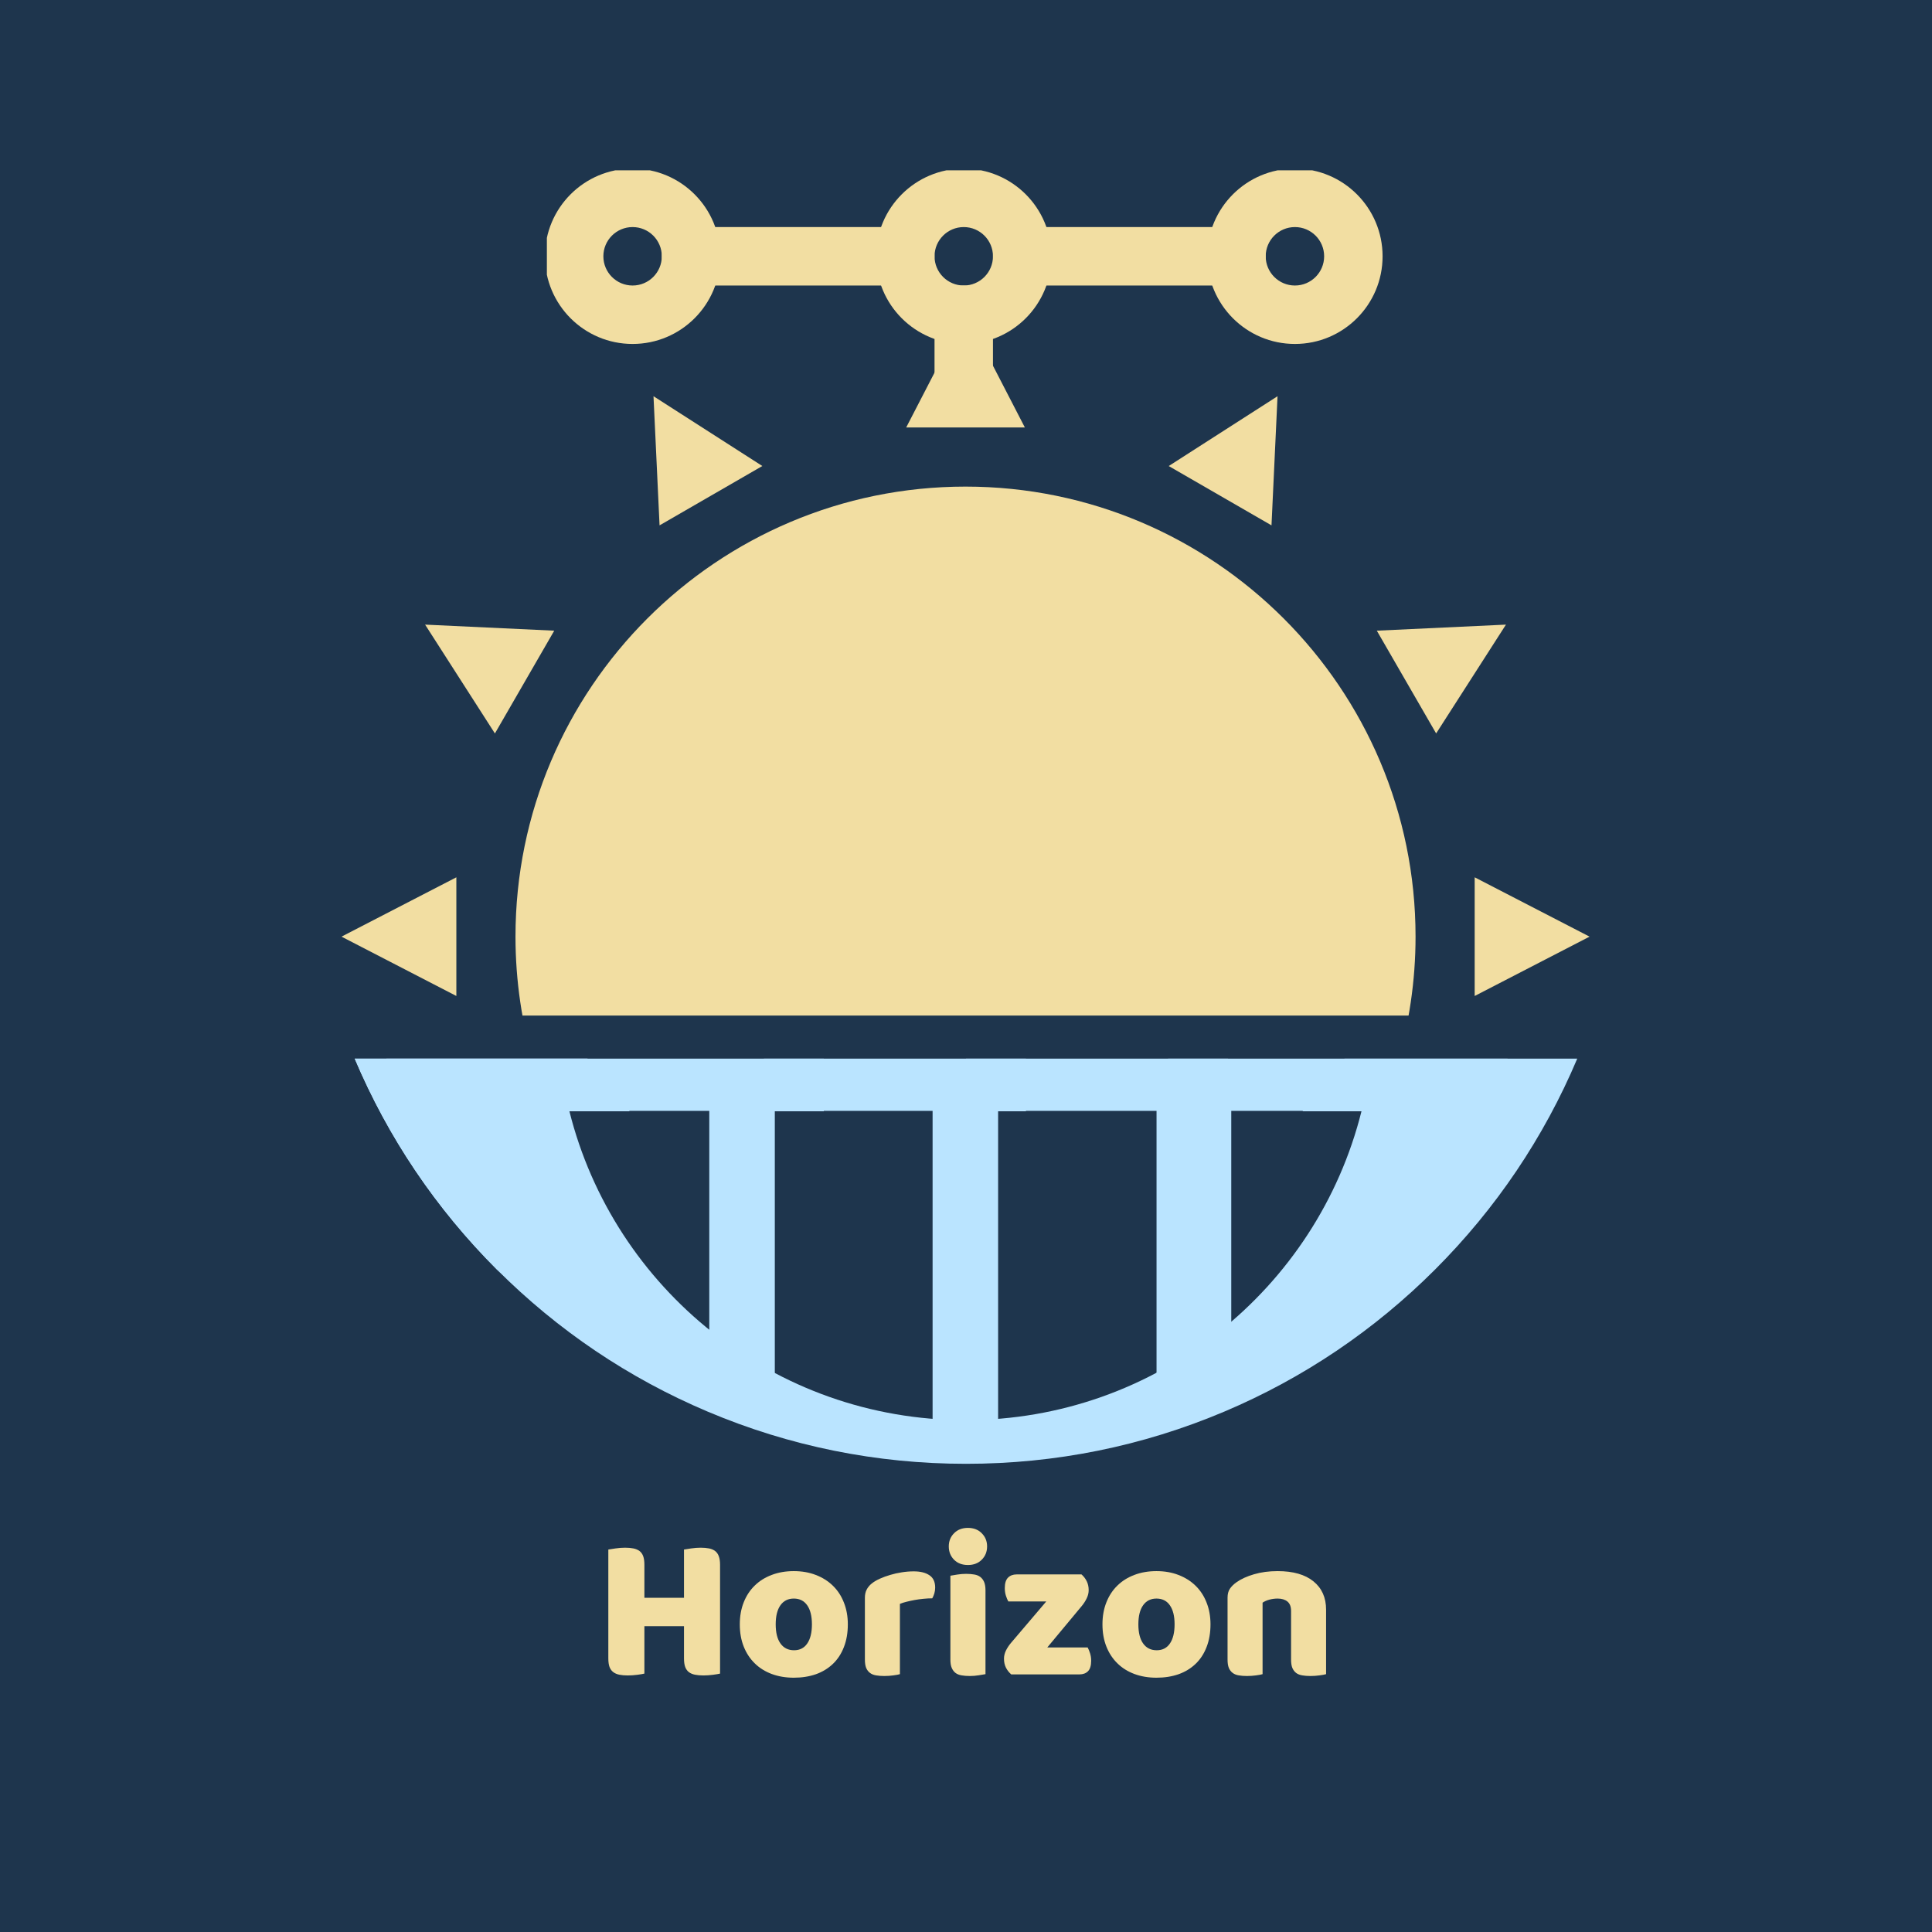 <svg xmlns="http://www.w3.org/2000/svg" xmlns:xlink="http://www.w3.org/1999/xlink" width="500" zoomAndPan="magnify" viewBox="0 0 375 375" height="500" preserveAspectRatio="xMidYMid meet" version="1.2"><defs><clipPath id="c78120b431"><path d="M 170 33.062 L 205 33.062 L 205 67 L 170 67 Z M 170 33.062 "/></clipPath><clipPath id="c670cb311b"><path d="M 106.148 33.062 L 140 33.062 L 140 67 L 106.148 67 Z M 106.148 33.062 "/></clipPath><clipPath id="390a3f5a00"><path d="M 234 33.062 L 268.898 33.062 L 268.898 67 L 234 67 Z M 234 33.062 "/></clipPath><clipPath id="5870ef90fd"><path d="M 181 55 L 193 55 L 193 73.562 L 181 73.562 Z M 181 55 "/></clipPath><clipPath id="57abf614d8"><path d="M 68.848 205.48 L 306.145 205.48 L 306.145 284.125 L 68.848 284.125 Z M 68.848 205.48 "/></clipPath><clipPath id="5a4b4df31c"><path d="M 68.781 205.48 L 227 205.48 L 227 269 L 68.781 269 Z M 68.781 205.48 "/></clipPath><clipPath id="73a2e9f1b7"><path d="M 100 94 L 275 94 L 275 197.117 L 100 197.117 Z M 100 94 "/></clipPath><clipPath id="12e3d35cda"><path d="M 66.281 170 L 89 170 L 89 194 L 66.281 194 Z M 66.281 170 "/></clipPath><clipPath id="6437f28230"><path d="M 175 60.617 L 199 60.617 L 199 83 L 175 83 Z M 175 60.617 "/></clipPath><clipPath id="76b003b952"><path d="M 286 170 L 308.531 170 L 308.531 194 L 286 194 Z M 286 170 "/></clipPath><clipPath id="3ab0dcc98d"><path d="M 75 205.48 L 292.617 205.48 L 292.617 215.617 L 75 215.617 Z M 75 205.48 "/></clipPath><clipPath id="883da0319f"><path d="M 110.523 215.652 L 264.273 215.652 L 264.273 275.617 L 110.523 275.617 Z M 110.523 215.652 "/></clipPath><clipPath id="5eceef5eb1"><path d="M 181.016 213.926 L 193.734 213.926 L 193.734 277.352 L 181.016 277.352 Z M 181.016 213.926 "/></clipPath><clipPath id="80cbaeae9d"><path d="M 224.484 213.926 L 238.988 213.926 L 238.988 269.328 L 224.484 269.328 Z M 224.484 213.926 "/></clipPath><clipPath id="bb35c40c38"><path d="M 137.672 210.547 L 150.391 210.547 L 150.391 273.977 L 137.672 273.977 Z M 137.672 210.547 "/></clipPath></defs><g id="4ac1a7f1f5"><rect x="0" width="375" y="0" height="375" style="fill:#ffffff;fill-opacity:1;stroke:none;"/><rect x="0" width="375" y="0" height="375" style="fill:#1e354d;fill-opacity:1;stroke:none;"/><g clip-rule="nonzero" clip-path="url(#c78120b431)"><path style=" stroke:none;fill-rule:evenodd;fill:#f2dea2;fill-opacity:1;" d="M 187.062 44.074 C 183.934 44.074 181.391 46.613 181.391 49.746 C 181.391 52.879 183.934 55.418 187.062 55.418 C 190.195 55.418 192.734 52.879 192.734 49.746 C 192.734 46.613 190.195 44.074 187.062 44.074 Z M 170.047 49.746 C 170.047 40.348 177.668 32.73 187.062 32.73 C 196.461 32.73 204.078 40.348 204.078 49.746 C 204.078 59.145 196.461 66.762 187.062 66.762 C 177.668 66.762 170.047 59.145 170.047 49.746 Z M 170.047 49.746 "/></g><g clip-rule="nonzero" clip-path="url(#c670cb311b)"><path style=" stroke:none;fill-rule:evenodd;fill:#f2dea2;fill-opacity:1;" d="M 122.785 44.074 C 119.652 44.074 117.113 46.613 117.113 49.746 C 117.113 52.879 119.652 55.418 122.785 55.418 C 125.918 55.418 128.457 52.879 128.457 49.746 C 128.457 46.613 125.918 44.074 122.785 44.074 Z M 105.77 49.746 C 105.77 40.348 113.387 32.73 122.785 32.73 C 132.18 32.73 139.801 40.348 139.801 49.746 C 139.801 59.145 132.18 66.762 122.785 66.762 C 113.387 66.762 105.77 59.145 105.77 49.746 Z M 105.77 49.746 "/></g><g clip-rule="nonzero" clip-path="url(#390a3f5a00)"><path style=" stroke:none;fill-rule:evenodd;fill:#f2dea2;fill-opacity:1;" d="M 251.344 44.074 C 248.211 44.074 245.672 46.613 245.672 49.746 C 245.672 52.879 248.211 55.418 251.344 55.418 C 254.477 55.418 257.016 52.879 257.016 49.746 C 257.016 46.613 254.477 44.074 251.344 44.074 Z M 234.328 49.746 C 234.328 40.348 241.949 32.73 251.344 32.73 C 260.742 32.73 268.359 40.348 268.359 49.746 C 268.359 59.145 260.742 66.762 251.344 66.762 C 241.949 66.762 234.328 59.145 234.328 49.746 Z M 234.328 49.746 "/></g><g clip-rule="nonzero" clip-path="url(#5870ef90fd)"><path style=" stroke:none;fill-rule:evenodd;fill:#f2dea2;fill-opacity:1;" d="M 187.062 55.418 C 190.195 55.418 192.734 57.957 192.734 61.09 L 192.734 79.996 C 192.734 83.129 190.195 85.668 187.062 85.668 C 183.934 85.668 181.391 83.129 181.391 79.996 L 181.391 61.09 C 181.391 57.957 183.934 55.418 187.062 55.418 Z M 187.062 55.418 "/></g><path style=" stroke:none;fill-rule:evenodd;fill:#f2dea2;fill-opacity:1;" d="M 192.734 49.746 C 192.734 46.613 195.273 44.074 198.406 44.074 L 240 44.074 C 243.133 44.074 245.672 46.613 245.672 49.746 C 245.672 52.879 243.133 55.418 240 55.418 L 198.406 55.418 C 195.273 55.418 192.734 52.879 192.734 49.746 Z M 192.734 49.746 "/><path style=" stroke:none;fill-rule:evenodd;fill:#f2dea2;fill-opacity:1;" d="M 128.457 49.746 C 128.457 46.613 130.996 44.074 134.129 44.074 L 175.719 44.074 C 178.852 44.074 181.391 46.613 181.391 49.746 C 181.391 52.879 178.852 55.418 175.719 55.418 L 134.129 55.418 C 130.996 55.418 128.457 52.879 128.457 49.746 Z M 128.457 49.746 "/><g clip-rule="nonzero" clip-path="url(#57abf614d8)"><path style=" stroke:none;fill-rule:nonzero;fill:#bae4ff;fill-opacity:1;" d="M 278.555 246.406 C 266.734 258.227 252.965 267.508 237.629 273.996 C 221.738 280.715 204.871 284.125 187.496 284.125 C 170.121 284.125 153.254 280.715 137.363 273.996 C 122.027 267.508 108.258 258.227 96.438 246.406 C 84.617 234.586 75.336 220.816 68.848 205.48 L 114.027 205.48 C 130.066 228.914 157.016 244.324 187.496 244.324 C 201.57 244.324 214.887 241.035 226.73 235.195 L 226.73 205.48 L 238.363 205.48 L 238.363 228.309 C 247.203 222.125 254.875 214.383 260.969 205.48 L 306.145 205.48 C 299.66 220.816 290.375 234.586 278.555 246.406 "/></g><g clip-rule="nonzero" clip-path="url(#5a4b4df31c)"><path style=" stroke:none;fill-rule:nonzero;fill:#bae4ff;fill-opacity:1;" d="M 226.73 247.043 C 212.832 257.281 194.129 265.891 169.613 267.805 C 149.039 269.41 115.699 263.926 96.438 246.406 C 84.617 234.586 75.336 220.816 68.848 205.48 L 114.027 205.48 C 122.66 218.094 134.457 228.383 148.266 235.195 L 148.266 205.48 L 159.902 205.48 L 159.902 239.941 C 168.594 242.785 177.867 244.324 187.496 244.324 L 187.496 205.48 L 199.133 205.48 L 199.133 243.562 C 208.918 242.281 218.207 239.398 226.73 235.195 L 226.73 247.043 "/></g><g clip-rule="nonzero" clip-path="url(#73a2e9f1b7)"><path style=" stroke:none;fill-rule:evenodd;fill:#f2dea2;fill-opacity:1;" d="M 271.051 206.992 L 103.766 206.992 C 101.305 198.82 100.055 190.336 100.055 181.801 C 100.055 133.59 139.195 94.449 187.406 94.449 C 235.617 94.449 274.758 133.59 274.758 181.801 C 274.758 190.336 273.508 198.82 271.051 206.992 Z M 271.051 206.992 "/></g><g clip-rule="nonzero" clip-path="url(#12e3d35cda)"><path style=" stroke:none;fill-rule:evenodd;fill:#f2dea2;fill-opacity:1;" d="M 66.285 181.801 L 88.578 170.285 L 88.578 193.32 Z M 66.285 181.801 "/></g><path style=" stroke:none;fill-rule:evenodd;fill:#f2dea2;fill-opacity:1;" d="M 82.512 121.238 L 107.578 122.414 L 96.062 142.363 Z M 82.512 121.238 "/><path style=" stroke:none;fill-rule:evenodd;fill:#f2dea2;fill-opacity:1;" d="M 126.844 76.906 L 147.969 90.453 L 128.02 101.973 Z M 126.844 76.906 "/><g clip-rule="nonzero" clip-path="url(#6437f28230)"><path style=" stroke:none;fill-rule:evenodd;fill:#f2dea2;fill-opacity:1;" d="M 187.41 60.68 L 198.926 82.973 L 175.891 82.973 Z M 187.41 60.68 "/></g><path style=" stroke:none;fill-rule:evenodd;fill:#f2dea2;fill-opacity:1;" d="M 247.969 76.906 L 246.797 101.973 L 226.848 90.457 Z M 247.969 76.906 "/><path style=" stroke:none;fill-rule:evenodd;fill:#f2dea2;fill-opacity:1;" d="M 292.305 121.238 L 278.754 142.359 L 267.238 122.414 Z M 292.305 121.238 "/><g clip-rule="nonzero" clip-path="url(#76b003b952)"><path style=" stroke:none;fill-rule:evenodd;fill:#f2dea2;fill-opacity:1;" d="M 308.531 181.801 L 286.234 193.32 L 286.234 170.285 Z M 308.531 181.801 "/></g><g clip-rule="nonzero" clip-path="url(#3ab0dcc98d)"><path style=" stroke:none;fill-rule:nonzero;fill:#bae4ff;fill-opacity:1;" d="M 75 205.48 L 292.637 205.48 L 292.637 215.617 L 75 215.617 Z M 75 205.48 "/></g><g clip-rule="nonzero" clip-path="url(#883da0319f)"><path style=" stroke:none;fill-rule:nonzero;fill:#1e354d;fill-opacity:1;" d="M 187.395 275.648 C 150.285 275.648 119.137 250.137 110.523 215.699 L 264.262 215.699 C 255.648 250.137 224.5 275.648 187.395 275.648 Z M 187.395 275.648 "/></g><g clip-rule="nonzero" clip-path="url(#5eceef5eb1)"><path style=" stroke:none;fill-rule:nonzero;fill:#bae4ff;fill-opacity:1;" d="M 181.016 213.926 L 193.734 213.926 L 193.734 277.367 L 181.016 277.367 Z M 181.016 213.926 "/></g><g clip-rule="nonzero" clip-path="url(#80cbaeae9d)"><path style=" stroke:none;fill-rule:nonzero;fill:#bae4ff;fill-opacity:1;" d="M 224.484 213.926 L 238.988 213.926 L 238.988 269.336 L 224.484 269.336 Z M 224.484 213.926 "/></g><g clip-rule="nonzero" clip-path="url(#bb35c40c38)"><path style=" stroke:none;fill-rule:nonzero;fill:#bae4ff;fill-opacity:1;" d="M 137.672 210.547 L 150.391 210.547 L 150.391 273.988 L 137.672 273.988 Z M 137.672 210.547 "/></g><g style="fill:#f2dea2;fill-opacity:1;"><g transform="translate(115.482, 325)"><path style="stroke:none" d="M 24.281 -0.156 C 23.988 -0.082 23.523 -0.004 22.891 0.078 C 22.266 0.16 21.648 0.203 21.047 0.203 C 20.43 0.203 19.891 0.156 19.422 0.062 C 18.953 -0.031 18.555 -0.195 18.234 -0.438 C 17.922 -0.676 17.68 -1.008 17.516 -1.438 C 17.359 -1.863 17.281 -2.426 17.281 -3.125 L 17.281 -9.359 L 9.594 -9.359 L 9.594 -0.156 C 9.301 -0.082 8.844 -0.004 8.219 0.078 C 7.594 0.16 6.973 0.203 6.359 0.203 C 5.742 0.203 5.203 0.156 4.734 0.062 C 4.273 -0.031 3.883 -0.195 3.562 -0.438 C 3.238 -0.676 2.992 -1.008 2.828 -1.438 C 2.672 -1.863 2.594 -2.426 2.594 -3.125 L 2.594 -24.234 C 2.895 -24.285 3.363 -24.359 4 -24.453 C 4.633 -24.547 5.25 -24.594 5.844 -24.594 C 6.457 -24.594 6.992 -24.547 7.453 -24.453 C 7.922 -24.359 8.316 -24.191 8.641 -23.953 C 8.961 -23.711 9.203 -23.379 9.359 -22.953 C 9.516 -22.523 9.594 -21.969 9.594 -21.281 L 9.594 -14.875 L 17.281 -14.875 L 17.281 -24.234 C 17.57 -24.285 18.035 -24.359 18.672 -24.453 C 19.316 -24.547 19.93 -24.594 20.516 -24.594 C 21.129 -24.594 21.672 -24.547 22.141 -24.453 C 22.609 -24.359 23 -24.191 23.312 -23.953 C 23.633 -23.711 23.875 -23.379 24.031 -22.953 C 24.195 -22.523 24.281 -21.969 24.281 -21.281 Z M 24.281 -0.156 "/></g></g><g style="fill:#f2dea2;fill-opacity:1;"><g transform="translate(142.36, 325)"><path style="stroke:none" d="M 22.203 -9.719 C 22.203 -8.062 21.945 -6.586 21.438 -5.297 C 20.938 -4.004 20.223 -2.914 19.297 -2.031 C 18.379 -1.156 17.281 -0.488 16 -0.031 C 14.719 0.414 13.289 0.641 11.719 0.641 C 10.145 0.641 8.719 0.398 7.438 -0.078 C 6.156 -0.555 5.055 -1.242 4.141 -2.141 C 3.223 -3.035 2.508 -4.117 2 -5.391 C 1.488 -6.672 1.234 -8.113 1.234 -9.719 C 1.234 -11.289 1.488 -12.719 2 -14 C 2.508 -15.281 3.223 -16.363 4.141 -17.25 C 5.055 -18.145 6.156 -18.832 7.438 -19.312 C 8.719 -19.801 10.145 -20.047 11.719 -20.047 C 13.289 -20.047 14.719 -19.797 16 -19.297 C 17.281 -18.805 18.379 -18.113 19.297 -17.219 C 20.223 -16.32 20.938 -15.234 21.438 -13.953 C 21.945 -12.68 22.203 -11.27 22.203 -9.719 Z M 8.203 -9.719 C 8.203 -8.094 8.516 -6.848 9.141 -5.984 C 9.766 -5.117 10.641 -4.688 11.766 -4.688 C 12.879 -4.688 13.734 -5.125 14.328 -6 C 14.93 -6.875 15.234 -8.113 15.234 -9.719 C 15.234 -11.32 14.926 -12.555 14.312 -13.422 C 13.707 -14.285 12.844 -14.719 11.719 -14.719 C 10.602 -14.719 9.738 -14.285 9.125 -13.422 C 8.508 -12.555 8.203 -11.32 8.203 -9.719 Z M 8.203 -9.719 "/></g></g><g style="fill:#f2dea2;fill-opacity:1;"><g transform="translate(165.797, 325)"><path style="stroke:none" d="M 8.875 -0.047 C 8.613 0.035 8.195 0.113 7.625 0.188 C 7.051 0.27 6.457 0.312 5.844 0.312 C 5.25 0.312 4.719 0.27 4.25 0.188 C 3.789 0.113 3.398 -0.039 3.078 -0.281 C 2.754 -0.52 2.504 -0.844 2.328 -1.25 C 2.16 -1.664 2.078 -2.207 2.078 -2.875 L 2.078 -14.875 C 2.078 -15.488 2.191 -16.016 2.422 -16.453 C 2.648 -16.898 2.977 -17.297 3.406 -17.641 C 3.832 -17.984 4.359 -18.297 4.984 -18.578 C 5.609 -18.859 6.281 -19.102 7 -19.312 C 7.719 -19.531 8.461 -19.695 9.234 -19.812 C 10.016 -19.938 10.789 -20 11.562 -20 C 12.844 -20 13.852 -19.75 14.594 -19.25 C 15.344 -18.758 15.719 -17.957 15.719 -16.844 C 15.719 -16.469 15.664 -16.098 15.562 -15.734 C 15.457 -15.379 15.32 -15.055 15.156 -14.766 C 14.594 -14.766 14.02 -14.734 13.438 -14.672 C 12.852 -14.617 12.281 -14.539 11.719 -14.438 C 11.156 -14.332 10.629 -14.219 10.141 -14.094 C 9.648 -13.977 9.227 -13.844 8.875 -13.688 Z M 8.875 -0.047 "/></g></g><g style="fill:#f2dea2;fill-opacity:1;"><g transform="translate(182.236, 325)"><path style="stroke:none" d="M 1.922 -24.844 C 1.922 -25.852 2.258 -26.703 2.938 -27.391 C 3.613 -28.086 4.516 -28.438 5.641 -28.438 C 6.754 -28.438 7.648 -28.086 8.328 -27.391 C 9.016 -26.703 9.359 -25.852 9.359 -24.844 C 9.359 -23.82 9.016 -22.961 8.328 -22.266 C 7.648 -21.578 6.754 -21.234 5.641 -21.234 C 4.516 -21.234 3.613 -21.578 2.938 -22.266 C 2.258 -22.961 1.922 -23.82 1.922 -24.844 Z M 9.047 -0.047 C 8.742 0.016 8.305 0.086 7.734 0.172 C 7.16 0.266 6.582 0.312 6 0.312 C 5.414 0.312 4.891 0.27 4.422 0.188 C 3.953 0.113 3.555 -0.039 3.234 -0.281 C 2.922 -0.52 2.676 -0.844 2.5 -1.25 C 2.32 -1.664 2.234 -2.207 2.234 -2.875 L 2.234 -19.156 C 2.535 -19.207 2.973 -19.281 3.547 -19.375 C 4.117 -19.469 4.695 -19.516 5.281 -19.516 C 5.863 -19.516 6.391 -19.473 6.859 -19.391 C 7.328 -19.316 7.719 -19.16 8.031 -18.922 C 8.352 -18.68 8.602 -18.352 8.781 -17.938 C 8.957 -17.52 9.047 -16.977 9.047 -16.312 Z M 9.047 -0.047 "/></g></g><g style="fill:#f2dea2;fill-opacity:1;"><g transform="translate(193.515, 325)"><path style="stroke:none" d="M 2.766 0 C 2.336 -0.375 1.992 -0.812 1.734 -1.312 C 1.484 -1.82 1.359 -2.398 1.359 -3.047 C 1.359 -3.578 1.484 -4.102 1.734 -4.625 C 1.992 -5.145 2.312 -5.629 2.688 -6.078 L 9.562 -14.156 L 2.203 -14.156 C 2.035 -14.445 1.879 -14.816 1.734 -15.266 C 1.586 -15.723 1.516 -16.223 1.516 -16.766 C 1.516 -17.691 1.723 -18.363 2.141 -18.781 C 2.555 -19.195 3.109 -19.406 3.797 -19.406 L 16.406 -19.406 C 16.832 -19.031 17.172 -18.586 17.422 -18.078 C 17.672 -17.566 17.797 -16.992 17.797 -16.359 C 17.797 -15.828 17.672 -15.301 17.422 -14.781 C 17.172 -14.258 16.859 -13.77 16.484 -13.312 L 9.766 -5.234 L 17.594 -5.234 C 17.758 -4.941 17.914 -4.566 18.062 -4.109 C 18.207 -3.66 18.281 -3.172 18.281 -2.641 C 18.281 -1.703 18.07 -1.023 17.656 -0.609 C 17.25 -0.203 16.695 0 16 0 Z M 2.766 0 "/></g></g><g style="fill:#f2dea2;fill-opacity:1;"><g transform="translate(212.753, 325)"><path style="stroke:none" d="M 22.203 -9.719 C 22.203 -8.062 21.945 -6.586 21.438 -5.297 C 20.938 -4.004 20.223 -2.914 19.297 -2.031 C 18.379 -1.156 17.281 -0.488 16 -0.031 C 14.719 0.414 13.289 0.641 11.719 0.641 C 10.145 0.641 8.719 0.398 7.438 -0.078 C 6.156 -0.555 5.055 -1.242 4.141 -2.141 C 3.223 -3.035 2.508 -4.117 2 -5.391 C 1.488 -6.672 1.234 -8.113 1.234 -9.719 C 1.234 -11.289 1.488 -12.719 2 -14 C 2.508 -15.281 3.223 -16.363 4.141 -17.25 C 5.055 -18.145 6.156 -18.832 7.438 -19.312 C 8.719 -19.801 10.145 -20.047 11.719 -20.047 C 13.289 -20.047 14.719 -19.797 16 -19.297 C 17.281 -18.805 18.379 -18.113 19.297 -17.219 C 20.223 -16.32 20.938 -15.234 21.438 -13.953 C 21.945 -12.68 22.203 -11.27 22.203 -9.719 Z M 8.203 -9.719 C 8.203 -8.094 8.516 -6.848 9.141 -5.984 C 9.766 -5.117 10.641 -4.688 11.766 -4.688 C 12.879 -4.688 13.734 -5.125 14.328 -6 C 14.93 -6.875 15.234 -8.113 15.234 -9.719 C 15.234 -11.32 14.926 -12.555 14.312 -13.422 C 13.707 -14.285 12.844 -14.719 11.719 -14.719 C 10.602 -14.719 9.738 -14.285 9.125 -13.422 C 8.508 -12.555 8.203 -11.32 8.203 -9.719 Z M 8.203 -9.719 "/></g></g><g style="fill:#f2dea2;fill-opacity:1;"><g transform="translate(236.19, 325)"><path style="stroke:none" d="M 14.406 -12.312 C 14.406 -13.145 14.172 -13.754 13.703 -14.141 C 13.234 -14.523 12.598 -14.719 11.797 -14.719 C 11.266 -14.719 10.738 -14.648 10.219 -14.516 C 9.695 -14.379 9.25 -14.18 8.875 -13.922 L 8.875 -0.047 C 8.613 0.035 8.195 0.113 7.625 0.188 C 7.051 0.27 6.457 0.312 5.844 0.312 C 5.25 0.312 4.719 0.27 4.25 0.188 C 3.789 0.113 3.398 -0.039 3.078 -0.281 C 2.754 -0.52 2.504 -0.844 2.328 -1.25 C 2.16 -1.664 2.078 -2.207 2.078 -2.875 L 2.078 -14.875 C 2.078 -15.594 2.227 -16.176 2.531 -16.625 C 2.844 -17.082 3.266 -17.5 3.797 -17.875 C 4.703 -18.52 5.844 -19.039 7.219 -19.438 C 8.594 -19.844 10.117 -20.047 11.797 -20.047 C 14.805 -20.047 17.125 -19.383 18.75 -18.062 C 20.383 -16.738 21.203 -14.906 21.203 -12.562 L 21.203 -0.047 C 20.93 0.035 20.508 0.113 19.938 0.188 C 19.363 0.27 18.77 0.312 18.156 0.312 C 17.57 0.312 17.047 0.27 16.578 0.188 C 16.109 0.113 15.711 -0.039 15.391 -0.281 C 15.078 -0.52 14.832 -0.844 14.656 -1.25 C 14.488 -1.664 14.406 -2.207 14.406 -2.875 Z M 14.406 -12.312 "/></g></g></g></svg>